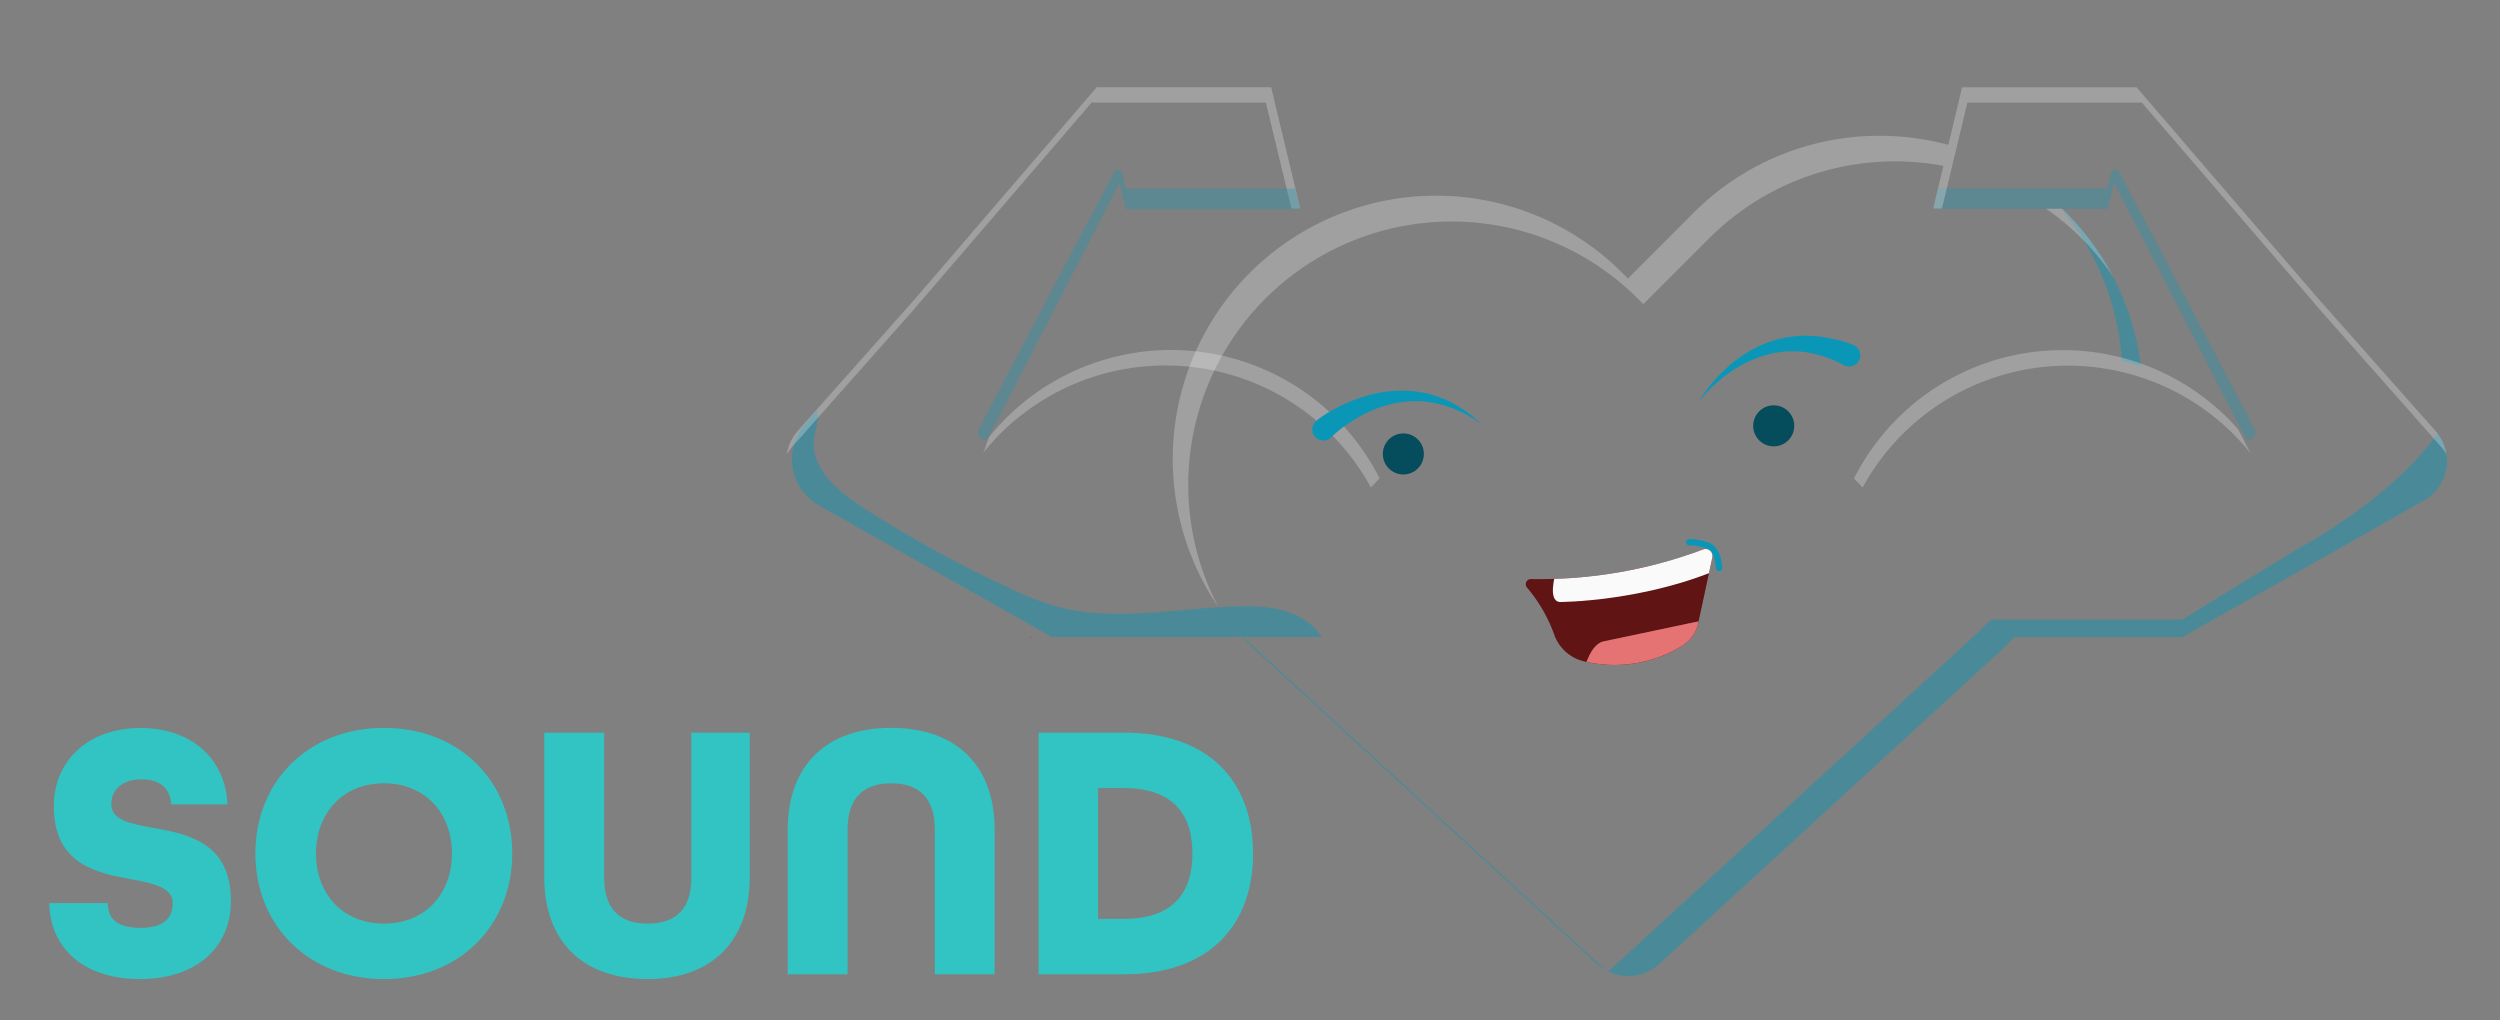<svg viewBox="0 0 487.21 198.84" xmlns="http://www.w3.org/2000/svg" xmlns:xlink="http://www.w3.org/1999/xlink"><rect x="0" y="0" width="487.21" height="198.84" fill="#808080" stroke="none"/><clipPath id="a"><path d="m157 82.53a10.39 10.39 0 0 0 2.65 16l17.31 9.79 28.04 15.81h64v-30.86l-.59-1.12a45.56 45.56 0 0 0 -74.41-8.3c-.43.49-.84 1-1.25 1.5 7.74-15 25.61-49.72 25.61-49.72l1.22 5.1h33.94l-5.65-23.62h-34l-34.87 40.63z"/></clipPath><clipPath id="b"><path d="m333.71 108.61-2.78 12.87a6.79 6.79 0 0 1 -3.15 4.42 25.17 25.17 0 0 1 -19.27 2.94 8.13 8.13 0 0 1 -5.59-5.1 29.83 29.83 0 0 0 -5.35-9.26 1 1 0 0 1 .81-1.63 90.75 90.75 0 0 0 33.55-5.78 1.34 1.34 0 0 1 1.78 1.54z"/></clipPath><clipPath id="c"><path d="m308.89 129.83s1.25-4.42 3.67-4.84l22.18-4.68-3.3 4.81-9.78 6.88z"/></clipPath><clipPath id="d"><path d="m361.28 93.24c.19-.37.38-.75.59-1.12a45.61 45.61 0 0 1 74.43-8.31c.43.49.85 1 1.26 1.51-7.75-15-25.64-49.77-25.64-49.77l-1.22 5.11h-34l5.71-23.66h34l34.95 40.64 23.3 26.36a8.82 8.82 0 0 1 -2.25 13.53l-19 10.77-28.1 15.87h-34"/></clipPath><path d="m201 124.13a.33.33 0 0 0 -.2-.09l-.07.28c-.08.24.42-.01.27-.19z" fill="#c62828" opacity=".38"/><g clip-path="url(#a)"><path d="m159 79.72c.87 1.74-.08 3.79-.34 5.73-.76 5.74 4.59 10.28 9.46 13.42a238.56 238.56 0 0 0 28.42 15.65 60.39 60.39 0 0 0 9 3.56c11.5 3.25 23.72.41 35.67.09 3.64-.09 7.37.07 10.74 1.45s6.33 4.19 7 7.77a2.6 2.6 0 0 1 -.11 1.72c-.46.86-1.57 1.07-2.54 1.18a228.94 228.94 0 0 1 -44.11.81 83.22 83.22 0 0 1 -13.53-1.94c-7-1.74-13.5-4.93-19.92-8.2-9.34-4.77-18.64-9.78-26.89-16.26-2.55-2-5.12-4.33-6.09-7.43-1.22-3.9.4-8.24 3.11-11.29s6.36-5.08 9.94-7" fill="#0a97b7" opacity=".45"/></g><g fill="#fff" opacity=".25"><path d="m227.15 71.23a45.5 45.5 0 0 0 -34.34 15.58c-.43.49-.85 1-1.25 1.51.72-1.4.47-1.65 1.34-3.34a45.54 45.54 0 0 1 75.37 7.12l.59 1.12-1.7 1.78a45.54 45.54 0 0 0 -40.01-23.77z"/><path d="m212.73 20-34.94 40.67-23.34 26.33a9.57 9.57 0 0 0 -1.13 1.61 8.84 8.84 0 0 1 2.13-4.61l23.34-26.29 34.94-40.71h34l5.67 23.65h-1.72l-4.98-20.65z"/></g><circle cx="273.49" cy="88.47" fill="#054c5c" r="4"/><circle cx="345.67" cy="82.99" fill="#054c5c" r="4"/><path d="m331.07 78.27a29.15 29.15 0 0 1 5.35-6.5 24.91 24.91 0 0 1 7.23-4.68 23.37 23.37 0 0 1 4.24-1.29 23.73 23.73 0 0 1 4.47-.37 26.75 26.75 0 0 1 8.8 1.79 2.17 2.17 0 1 1 -1.55 4.06l-.25-.11a23.25 23.25 0 0 0 -7.27-2.51 21.64 21.64 0 0 0 -3.87-.18 20.73 20.73 0 0 0 -3.87.65 23.33 23.33 0 0 0 -7.26 3.47 28.63 28.63 0 0 0 -6.02 5.67z" fill="#0a97b7"/><path d="m256.78 81.79a27.58 27.58 0 0 1 3.88-2.4 30.42 30.42 0 0 1 4.07-1.75 25.63 25.63 0 0 1 8.66-1.51 22.52 22.52 0 0 1 4.34.46 23.83 23.83 0 0 1 4.11 1.35 25.13 25.13 0 0 1 6.94 4.79 24.49 24.49 0 0 0 -7.32-3.73 21.89 21.89 0 0 0 -4-.76 22.13 22.13 0 0 0 -4 .09 23 23 0 0 0 -7.46 2.31 27.88 27.88 0 0 0 -3.38 2 23.74 23.74 0 0 0 -3 2.4 2.17 2.17 0 1 1 -3.06-3.04 2.09 2.09 0 0 1 .22-.21z" fill="#0a97b7"/><path d="m329.21 106.28a7.41 7.41 0 0 1 1.71.17c.35.07.71.15 1.06.24l.47.15.2.07h.1l.27.15c-.15-.08 0 0 .06.07l.26.28a4 4 0 0 1 .59 1 8.05 8.05 0 0 1 .47 2.28.64.64 0 0 0 .62.62.63.63 0 0 0 .63-.62 14 14 0 0 0 -.35-2.14 5.37 5.37 0 0 0 -1.11-2 3 3 0 0 0 -1.38-.89 11.32 11.32 0 0 0 -1.74-.42 8.33 8.33 0 0 0 -1.86-.19.65.65 0 0 0 -.63.63.63.63 0 0 0 .63.62z" fill="#0a97b7"/><path d="m333.71 108.61-2.78 12.87a6.79 6.79 0 0 1 -3.15 4.42 25.17 25.17 0 0 1 -19.27 2.94 8.13 8.13 0 0 1 -5.59-5.1 29.83 29.83 0 0 0 -5.35-9.26 1 1 0 0 1 .81-1.63 90.75 90.75 0 0 0 33.55-5.78 1.34 1.34 0 0 1 1.78 1.54z" fill="#601414"/><g clip-path="url(#b)"><path d="m302.73 113.73c-1.68 3.27 6.89 14.27 6.89 14.27l21.31-6.48 2.21-10.25s-26.9-4.38-30.41 2.46z" fill="#601414" opacity=".41"/><path d="m303.13 111.84s-1.57 5.28.85 5.48c0 0 16.86 0 32.39-7l.66-2.74.48-1.63-4.94-.42z" fill="#fafafa"/><path d="m308.89 129.83s1.25-4.42 3.67-4.84l22.18-4.68-3.3 4.81-9.78 6.88z" fill="#e57373"/><g clip-path="url(#c)"><path d="m309.62 128s7.79-4 20.9-4.07l.49-2.8-20.44 3.44z" fill="#e57373" opacity=".42"/></g></g><g clip-path="url(#d)"><path d="m388 120.75c-.25.93 4.74 7.08 4.74 7.08 6.95 6.09 17.25 5.85 26.44 5 3.85-.36 7.77-.78 11.3-2.35s6.49-4.18 9.66-6.41c11.14-7.88 25.28-11.25 35.25-20.59 3.14-3 5.93-6.9 5.53-11.2-.19-2-5.19-8.7-5.84-7.8-9.71 13.41-27.57 22.62-27.57 22.62l-22.25 13.65z" fill="#0a97b7" opacity=".45"/></g><path d="m439.29 83.49c-7.05-13.61-22.22-42.25-26.31-50a.84.84 0 0 0 -1.56.21l-.7 3h-33l-.95 4h34l1.22-5.11 25.64 49.77a.9.9 0 0 0 1.16.17 1.52 1.52 0 0 0 .5-2.04z" fill="#0a97b7" opacity=".3"/><path d="m190.83 83.56c7-13.62 22.21-42.25 26.31-50a.84.84 0 0 1 1.55.21l.71 3h33l1 4h-34l-1.23-5.11-25.63 49.74a.9.9 0 0 1 -1.17.17 1.5 1.5 0 0 1 -.54-2.01z" fill="#0a97b7" opacity=".3"/><path d="m417.22 71.42a45.75 45.75 0 0 1 18.71 12.82c.43.49.85 1 1.26 1.51-7.73-15.01-25.62-49.75-25.62-49.75l-1.22 5.11h-8.06l.37.34a51 51 0 0 1 14.56 29.97z" fill="none"/><path d="m402.66 41.45-.37-.34h-.29a51.23 51.23 0 0 1 11.5 29.13c1.26.34 2.5.74 3.72 1.18a51 51 0 0 0 -14.56-29.97z" fill="#0a97b7" opacity=".45"/><path d="m388 120.75-2.11 2.11-72.57 66.57-71.85-66c.69.79 1.4 1.56 2.15 2.3l67.61 62.11a9 9 0 0 0 12.18 0l66.48-61 2.73-2.73h-1.28z" fill="#0a97b7" opacity=".45"/><g fill="#fff" opacity=".25"><path d="m411.8 53.9a51.17 51.17 0 0 0 -9.14-12.45l-.82-.77h-3.1a50.12 50.12 0 0 1 13.06 13.22z"/><path d="m402 68.23a45.54 45.54 0 0 0 -40.1 23.89c-.21.37-.4.75-.59 1.12l1.69 1.76a45.6 45.6 0 0 1 74.34-8.16c.43.49.85 1 1.26 1.51l-2.4-4.67a45.52 45.52 0 0 0 -34.2-15.45z"/><path d="m474.66 84-23.33-26.33-34.95-40.67h-34l-2.69 11.23a51.64 51.64 0 0 0 -13.35-1.77 51.12 51.12 0 0 0 -36.28 15l-12.8 12.82-1.12-1.12a51.31 51.31 0 0 0 -78.72 65.12 51.32 51.32 0 0 1 81.72-60.12l1.12 1.12 12.83-12.83a51.12 51.12 0 0 1 36.28-15 52.68 52.68 0 0 1 9.37.86l-2 8.33h1.72l4.95-20.64h34l34.95 40.64 23.3 26.36a9 9 0 0 1 1.13 1.61 8.76 8.76 0 0 0 -2.13-4.61z"/></g><g fill="#31c4c3"><path d="m9.59 176h11.41c0 3 1.8 4.82 6.34 4.82s6.33-1.87 6.33-4.82-3.6-3.82-7.92-4.61c-6.69-1.22-15.26-2.81-15.26-14.26 0-8.93 6.77-15.26 16.92-15.26 9.86 0 16.56 6 16.92 14.9h-10.98c-.07-2.73-1.8-4.89-5.83-4.89s-5.83 2.37-5.83 4.82c0 3.1 3.6 3.82 8 4.61 6.76 1.2 15.31 2.79 15.31 14.24 0 9.36-7.06 15.26-17.71 15.26s-17.48-5.69-17.7-14.81z"/><path d="m49.77 166.33c0-14.11 10.37-24.48 25.06-24.48s25 10.37 25 24.48-10.36 24.48-25 24.48-25.06-10.37-25.06-24.48zm38.31 0c0-7.92-5.26-13.68-13.25-13.68s-13.25 5.76-13.25 13.68 5.25 13.67 13.25 13.67 13.25-5.75 13.25-13.67z"/><path d="m106.07 171v-28.22h11.67v28.22c0 5.76 2.66 9 8.42 9 5.91 0 8.57-3.17 8.57-9v-28.22h11.38v28.22c0 12.1-7.13 19.8-19.88 19.8-12.96.01-20.16-7.62-20.16-19.8z"/><path d="m153.52 161.65c0-12.17 7.2-19.8 20.16-19.8s20.16 7.63 20.16 19.8v28.23h-11.66v-28.23c0-5.76-2.74-9-8.5-9s-8.5 3.24-8.5 9v28.23h-11.66z"/><path d="m202.41 142.78h16.59c16.56 0 25.2 9.44 25.2 23.55s-8.64 23.55-25.2 23.55h-16.59zm16.59 36.29c9.43 0 13.39-4.89 13.39-12.74s-4-12.75-13.39-12.75h-5v25.49z"/></g></svg>